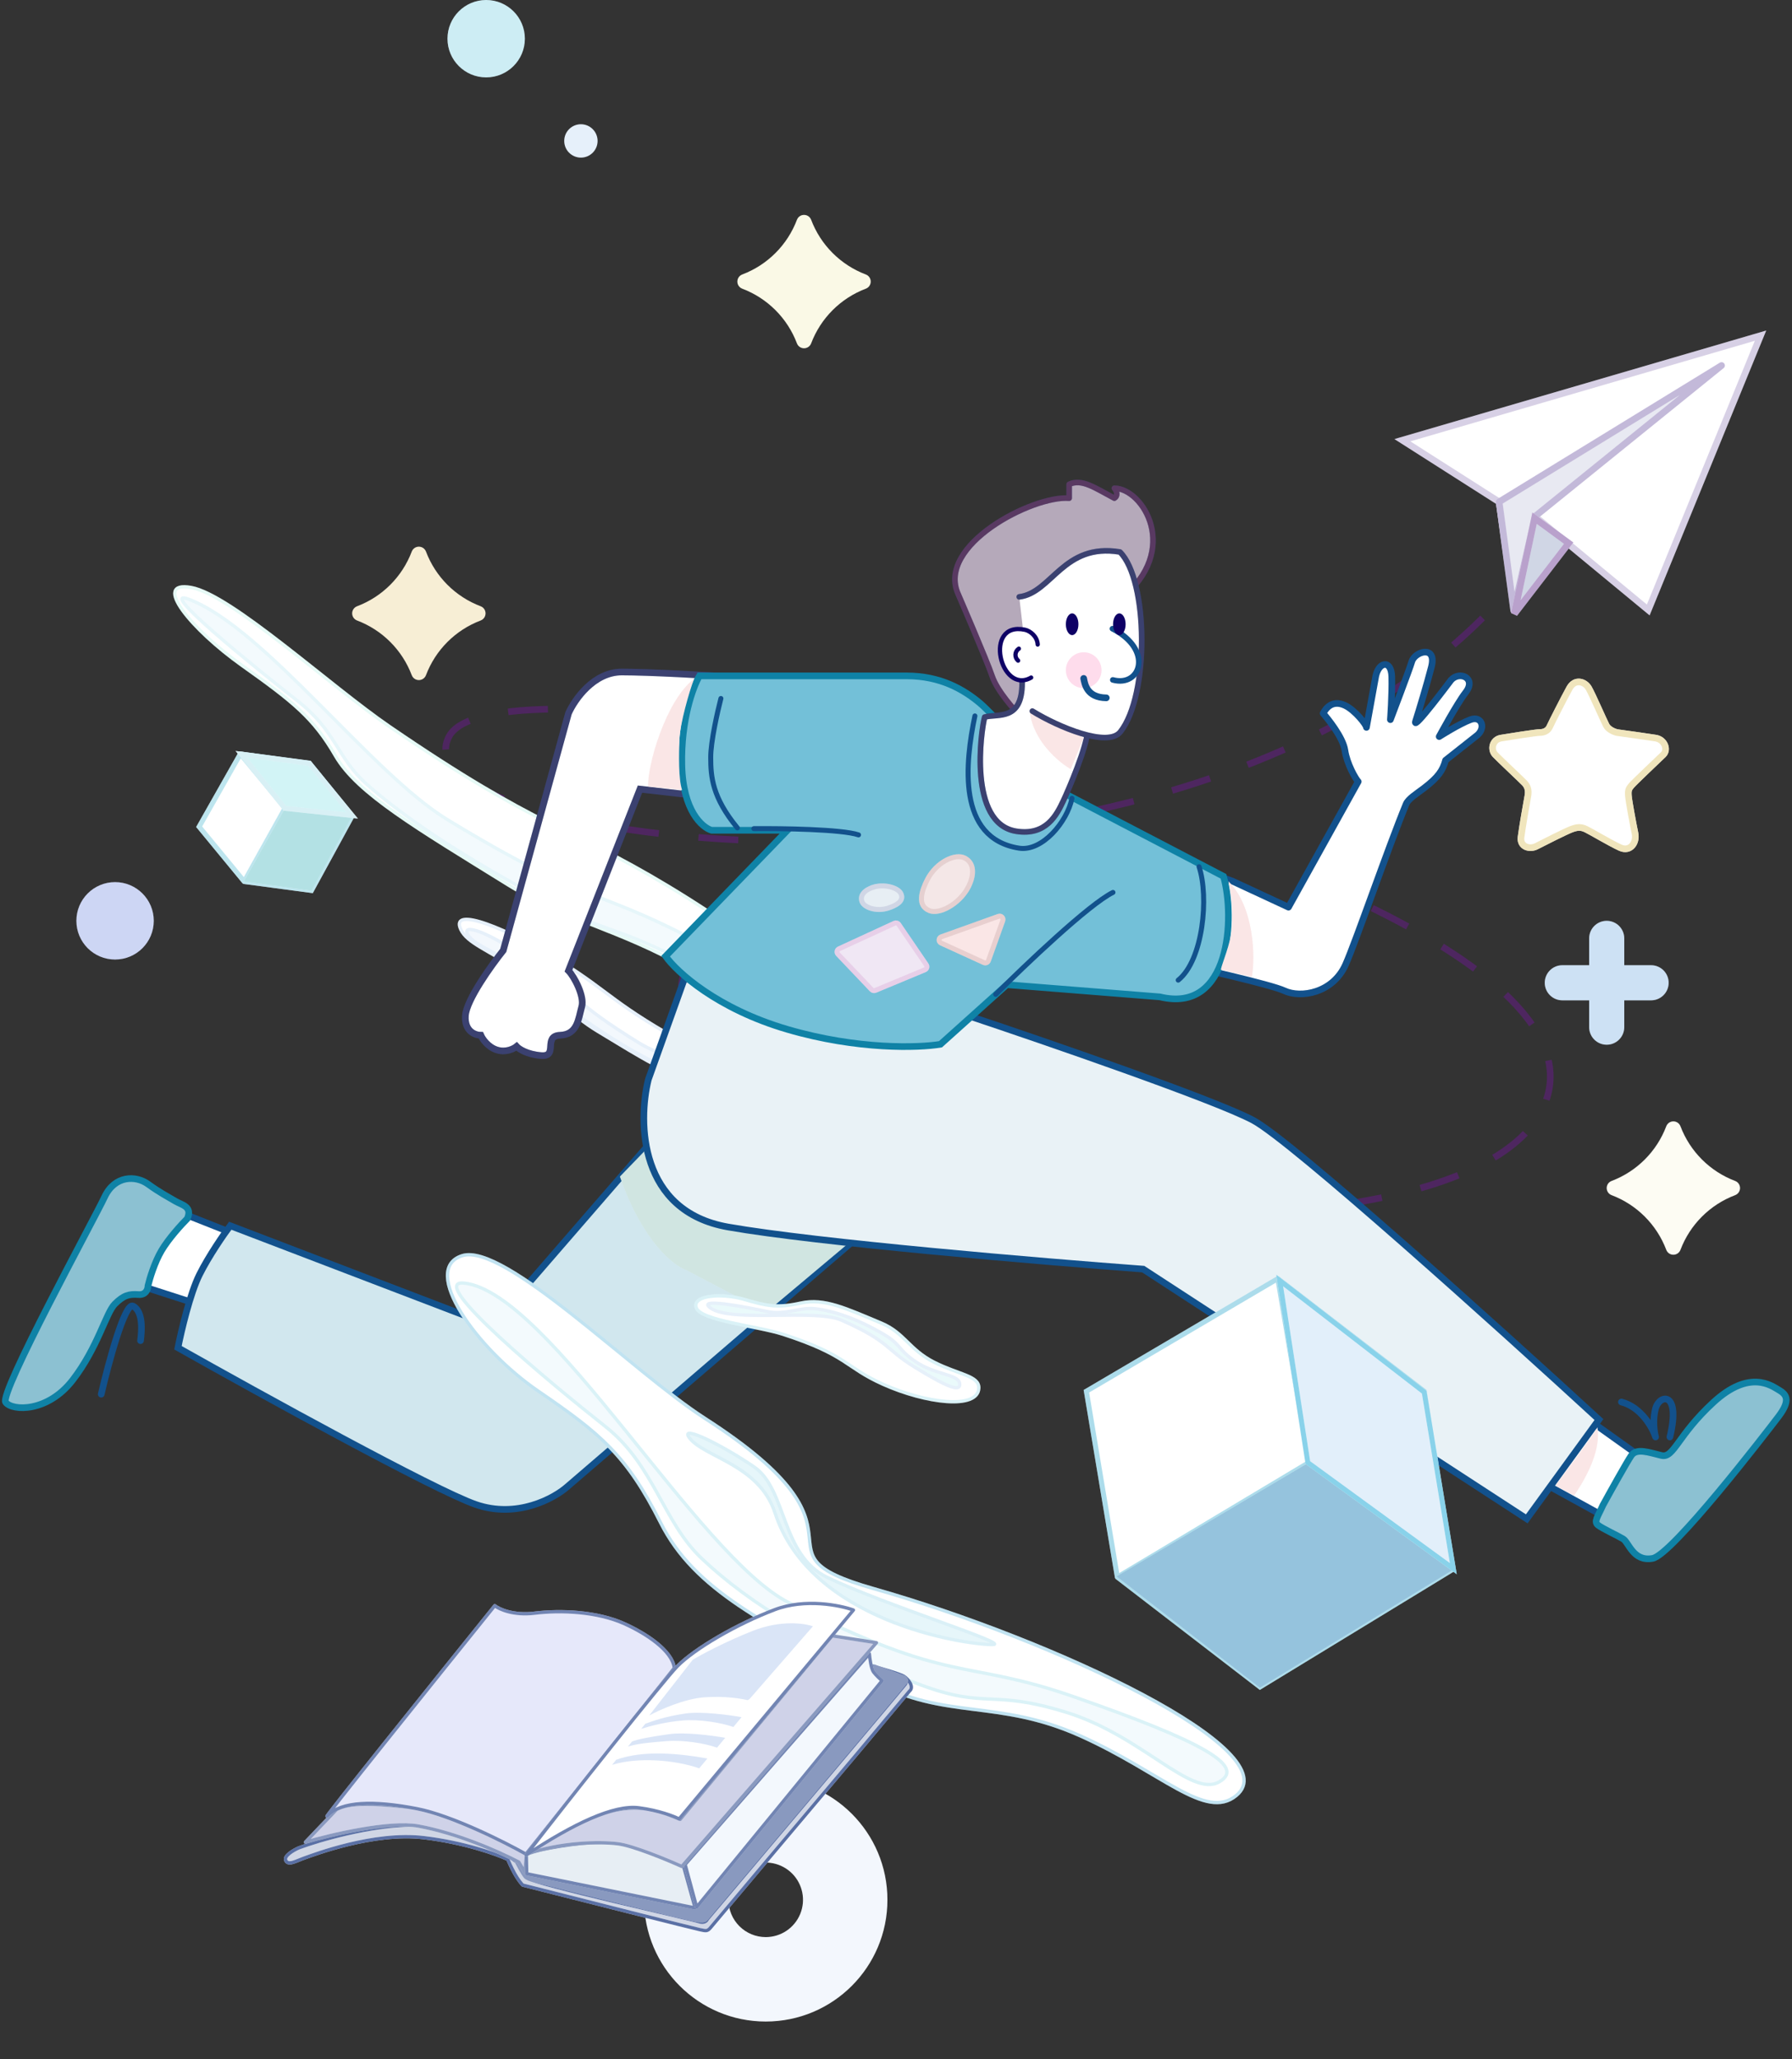 <svg width="658" height="756" viewBox="0 0 658 756" fill="none" xmlns="http://www.w3.org/2000/svg">
<rect x="0" y="0" width="658" height="756" fill="#333333" stroke="none"/>
<circle cx="14.207" cy="14.207" r="14.207" transform="matrix(-1 0 0 1 56.461 323.85)" fill="white"/>
<circle cx="14.207" cy="14.207" r="14.207" transform="matrix(-1 0 0 1 56.461 323.85)" fill="#0934CA" fill-opacity="0.2"/>
<path d="M573.661 354.357H583.517V344.501C583.517 340.942 586.403 338.057 589.962 338.057C593.521 338.057 596.406 340.942 596.406 344.501V354.357H606.263C609.822 354.357 612.707 357.243 612.707 360.802C612.707 364.361 609.822 367.246 606.263 367.246H596.406V377.103C596.406 380.662 593.521 383.547 589.962 383.547C586.403 383.547 583.517 380.662 583.517 377.103V367.246H573.661C570.102 367.246 567.216 364.361 567.216 360.802C567.216 357.243 570.102 354.357 573.661 354.357Z" fill="white"/>
<path d="M573.661 354.357H583.517V344.501C583.517 340.942 586.403 338.057 589.962 338.057C593.521 338.057 596.406 340.942 596.406 344.501V354.357H606.263C609.822 354.357 612.707 357.243 612.707 360.802C612.707 364.361 609.822 367.246 606.263 367.246H596.406V377.103C596.406 380.662 593.521 383.547 589.962 383.547C586.403 383.547 583.517 380.662 583.517 377.103V367.246H573.661C570.102 367.246 567.216 364.361 567.216 360.802C567.216 357.243 570.102 354.357 573.661 354.357Z" fill="#096DCA" fill-opacity="0.2"/>
<path d="M129.321 225.187C129.318 224.038 130.023 223.006 131.094 222.59C140.372 219.083 147.696 211.759 151.203 202.481C151.619 201.41 152.651 200.705 153.8 200.707C154.949 200.705 155.981 201.41 156.397 202.481C159.904 211.759 167.228 219.083 176.506 222.59C177.577 223.006 178.282 224.038 178.279 225.187C178.282 226.336 177.577 227.368 176.506 227.784C167.228 231.291 159.904 238.615 156.397 247.893C155.981 248.964 154.949 249.669 153.8 249.666C152.651 249.669 151.619 248.964 151.203 247.893C147.696 238.615 140.372 231.291 131.094 227.784C130.023 227.368 129.318 226.336 129.321 225.187Z" fill="white"/>
<path d="M129.321 225.187C129.318 224.038 130.023 223.006 131.094 222.59C140.372 219.083 147.696 211.759 151.203 202.481C151.619 201.41 152.651 200.705 153.8 200.707C154.949 200.705 155.981 201.41 156.397 202.481C159.904 211.759 167.228 219.083 176.506 222.59C177.577 223.006 178.282 224.038 178.279 225.187C178.282 226.336 177.577 227.368 176.506 227.784C167.228 231.291 159.904 238.615 156.397 247.893C155.981 248.964 154.949 249.669 153.8 249.666C152.651 249.669 151.619 248.964 151.203 247.893C147.696 238.615 140.372 231.291 131.094 227.784C130.023 227.368 129.318 226.336 129.321 225.187Z" fill="#DBAB30" fill-opacity="0.2"/>
<path d="M589.959 436.164C589.957 435.015 590.661 433.983 591.733 433.567C601.011 430.06 608.335 422.736 611.842 413.458C612.257 412.387 613.29 411.682 614.439 411.684C615.588 411.682 616.62 412.387 617.035 413.458C620.543 422.736 627.867 430.06 637.145 433.567C638.216 433.983 638.921 435.015 638.918 436.164C638.921 437.313 638.216 438.345 637.144 438.761C627.867 442.268 620.543 449.592 617.035 458.87C616.62 459.941 615.588 460.646 614.439 460.643C613.29 460.646 612.257 459.941 611.842 458.87C608.335 449.592 601.011 442.268 591.733 438.761C590.661 438.345 589.957 437.313 589.959 436.164Z" fill="white"/>
<path d="M589.959 436.164C589.957 435.015 590.661 433.983 591.733 433.567C601.011 430.06 608.335 422.736 611.842 413.458C612.257 412.387 613.29 411.682 614.439 411.684C615.588 411.682 616.62 412.387 617.035 413.458C620.543 422.736 627.867 430.06 637.145 433.567C638.216 433.983 638.921 435.015 638.918 436.164C638.921 437.313 638.216 438.345 637.144 438.761C627.867 442.268 620.543 449.592 617.035 458.87C616.62 459.941 615.588 460.646 614.439 460.643C613.29 460.646 612.257 459.941 611.842 458.87C608.335 449.592 601.011 442.268 591.733 438.761C590.661 438.345 589.957 437.313 589.959 436.164Z" fill="#CAC209" fill-opacity="0.05"/>
<path d="M544.387 226.869C424.196 346.674 142.176 311.334 164.959 270.24C169.191 262.606 187.306 259.653 213.696 260.45M358.208 389.859C373.92 339.708 270.183 308.322 253.728 348.763C212.093 447.671 527.891 476.647 565.598 408.665C580.077 382.561 550.004 355.554 500.724 331.854" stroke="#8C09CA" stroke-opacity="0.3" stroke-width="2.439" stroke-dasharray="14.64 14.64"/>
<path d="M607.949 270.981C605.302 270.552 597.309 269.431 593.643 268.925C592.69 268.686 590.585 267.834 589.799 266.332C588.815 264.454 584.792 255.155 583.361 252.652C581.93 250.148 578.265 249.076 576.298 252.652C574.331 256.228 569.771 265.17 569.055 266.779C568.34 268.388 566.82 268.925 565.39 268.925C563.959 268.925 554.392 270.445 551.173 270.981C547.955 271.518 547.239 275.184 549.027 277.061C550.816 278.939 558.952 286.539 559.846 287.522C560.74 288.506 561.455 289.847 561.008 292.261C560.561 294.675 558.952 303.795 558.505 307.371C558.058 310.948 561.724 311.931 564.138 310.679C566.552 309.428 574.867 305.225 577.013 304.421C579.159 303.616 580.5 303.527 582.378 304.421C584.255 305.315 591.408 309.607 594.984 311.216C598.561 312.825 601.064 309.428 600.349 305.941C599.634 302.454 598.114 294.317 597.935 292.261C597.756 290.204 598.024 289.579 599.008 288.416C599.991 287.254 608.843 278.849 610.721 277.061C612.598 275.273 611.257 271.518 607.949 270.981Z" fill="white"/>
<path d="M607.949 270.981C605.302 270.552 597.309 269.431 593.643 268.925C592.69 268.686 590.585 267.834 589.799 266.332C588.815 264.454 584.792 255.155 583.361 252.652C581.93 250.148 578.265 249.076 576.298 252.652C574.331 256.228 569.771 265.17 569.055 266.779C568.34 268.388 566.82 268.925 565.39 268.925C563.959 268.925 554.392 270.445 551.173 270.981C547.955 271.518 547.239 275.184 549.027 277.061C550.816 278.939 558.952 286.539 559.846 287.522C560.74 288.506 561.455 289.847 561.008 292.261C560.561 294.675 558.952 303.795 558.505 307.371C558.058 310.948 561.724 311.931 564.138 310.679C566.552 309.428 574.867 305.225 577.013 304.421C579.159 303.616 580.5 303.527 582.378 304.421C584.255 305.315 591.408 309.607 594.984 311.216C598.561 312.825 601.064 309.428 600.349 305.941C599.634 302.454 598.114 294.317 597.935 292.261C597.756 290.204 598.024 289.579 599.008 288.416C599.991 287.254 608.843 278.849 610.721 277.061C612.598 275.273 611.257 271.518 607.949 270.981Z" stroke="white" stroke-width="2.439"/>
<path d="M607.949 270.981C605.302 270.552 597.309 269.431 593.643 268.925C592.69 268.686 590.585 267.834 589.799 266.332C588.815 264.454 584.792 255.155 583.361 252.652C581.93 250.148 578.265 249.076 576.298 252.652C574.331 256.228 569.771 265.17 569.055 266.779C568.34 268.388 566.82 268.925 565.39 268.925C563.959 268.925 554.392 270.445 551.173 270.981C547.955 271.518 547.239 275.184 549.027 277.061C550.816 278.939 558.952 286.539 559.846 287.522C560.74 288.506 561.455 289.847 561.008 292.261C560.561 294.675 558.952 303.795 558.505 307.371C558.058 310.948 561.724 311.931 564.138 310.679C566.552 309.428 574.867 305.225 577.013 304.421C579.159 303.616 580.5 303.527 582.378 304.421C584.255 305.315 591.408 309.607 594.984 311.216C598.561 312.825 601.064 309.428 600.349 305.941C599.634 302.454 598.114 294.317 597.935 292.261C597.756 290.204 598.024 289.579 599.008 288.416C599.991 287.254 608.843 278.849 610.721 277.061C612.598 275.273 611.257 271.518 607.949 270.981Z" stroke="#ECDEAB" stroke-opacity="0.8" stroke-width="2.439"/>
<path d="M100.871 458.843L67.527 445.655C65.37 447.645 60.36 452.722 57.573 457.101C54.786 461.481 52.43 468.88 51.6 472.032L89.424 484.225L100.871 458.843Z" fill="white" stroke="#12518C" stroke-width="2.439" stroke-linecap="round"/>
<path d="M245.301 325.29C207.766 302.697 198.571 304.758 143.025 266.733C121.253 251.829 84.876 218.306 70.166 215.677C55.457 213.049 70.254 231.092 88.875 244.31C107.495 257.529 115.134 263.585 123.151 277.459C131.168 291.333 152.989 304.023 186.172 324.616C208.327 338.365 226.762 340.945 252.354 355.512C277.947 370.078 290.074 382.113 301.536 381.737C321.787 381.073 286.745 350.235 245.301 325.29Z" fill="white"/>
<path d="M245.301 325.29C207.766 302.697 198.571 304.758 143.025 266.733C121.253 251.829 84.876 218.306 70.166 215.677C55.457 213.049 70.254 231.092 88.875 244.31C107.495 257.529 115.134 263.585 123.151 277.459C131.168 291.333 152.989 304.023 186.172 324.616C208.327 338.365 226.762 340.945 252.354 355.512C277.947 370.078 290.074 382.113 301.536 381.737C321.787 381.073 286.745 350.235 245.301 325.29Z" stroke="white" stroke-width="1.22"/>
<path d="M245.301 325.29C207.766 302.697 198.571 304.758 143.025 266.733C121.253 251.829 84.876 218.306 70.166 215.677C55.457 213.049 70.254 231.092 88.875 244.31C107.495 257.529 115.134 263.585 123.151 277.459C131.168 291.333 152.989 304.023 186.172 324.616C208.327 338.365 226.762 340.945 252.354 355.512C277.947 370.078 290.074 382.113 301.536 381.737C321.787 381.073 286.745 350.235 245.301 325.29Z" stroke="#09CAA7" stroke-opacity="0.1" stroke-width="1.22"/>
<path d="M253.327 344.231C218.031 325.973 215.029 331.782 164.283 300.905C136.365 283.918 97.229 230.734 69.504 220.069C56.547 215.084 93.65 245.07 109.232 257.299C123.628 268.596 123.563 278.021 134.697 287.938C148.237 299.998 169.924 314.644 201.179 331.202C222.045 342.257 224.238 339.515 248.236 351.4C272.235 363.285 285.397 378.098 295.584 378.775C305.772 379.453 292.3 364.39 253.327 344.231Z" fill="white"/>
<path d="M253.327 344.231C218.031 325.973 215.029 331.782 164.283 300.905C136.365 283.918 97.229 230.734 69.504 220.069C56.547 215.084 93.65 245.07 109.232 257.299C123.628 268.596 123.563 278.021 134.697 287.938C148.237 299.998 169.924 314.644 201.179 331.202C222.045 342.257 224.238 339.515 248.236 351.4C272.235 363.285 285.397 378.098 295.584 378.775C305.772 379.453 292.3 364.39 253.327 344.231Z" fill="#099CCA" fill-opacity="0.05"/>
<path d="M253.327 344.231C218.031 325.973 215.029 331.782 164.283 300.905C136.365 283.918 97.229 230.734 69.504 220.069C56.547 215.084 93.65 245.07 109.232 257.299C123.628 268.596 123.563 278.021 134.697 287.938C148.237 299.998 169.924 314.644 201.179 331.202C222.045 342.257 224.238 339.515 248.236 351.4C272.235 363.285 285.397 378.098 295.584 378.775C305.772 379.453 292.3 364.39 253.327 344.231Z" stroke="white" stroke-width="1.22"/>
<path d="M253.327 344.231C218.031 325.973 215.029 331.782 164.283 300.905C136.365 283.918 97.229 230.734 69.504 220.069C56.547 215.084 93.65 245.07 109.232 257.299C123.628 268.596 123.563 278.021 134.697 287.938C148.237 299.998 169.924 314.644 201.179 331.202C222.045 342.257 224.238 339.515 248.236 351.4C272.235 363.285 285.397 378.098 295.584 378.775C305.772 379.453 292.3 364.39 253.327 344.231Z" stroke="#09A7CA" stroke-opacity="0.1" stroke-width="1.22"/>
<path d="M206.155 353.151C224.273 364.436 225.415 368.883 254.218 384.566C265.508 390.713 288.113 399.075 292.511 404.877C296.91 410.678 285.803 408.252 275.942 403.099C266.082 397.946 261.762 395.973 253.965 395.566C246.169 395.16 235.829 388.501 219.543 378.661C208.67 372.092 203.468 364.663 191.478 356.783C179.488 348.903 171.58 346.306 169.204 341.248C165.008 332.313 186.151 340.69 206.155 353.151Z" fill="white"/>
<path d="M206.155 353.151C224.273 364.436 225.415 368.883 254.218 384.566C265.508 390.713 288.113 399.075 292.511 404.877C296.91 410.678 285.803 408.252 275.942 403.099C266.082 397.946 261.762 395.973 253.965 395.566C246.169 395.16 235.829 388.501 219.543 378.661C208.67 372.092 203.468 364.663 191.478 356.783C179.488 348.903 171.58 346.306 169.204 341.248C165.008 332.313 186.151 340.69 206.155 353.151Z" stroke="white" stroke-width="1.22"/>
<path d="M206.155 353.151C224.273 364.436 225.415 368.883 254.218 384.566C265.508 390.713 288.113 399.075 292.511 404.877C296.91 410.678 285.803 408.252 275.942 403.099C266.082 397.946 261.762 395.973 253.965 395.566C246.169 395.16 235.829 388.501 219.543 378.661C208.67 372.092 203.468 364.663 191.478 356.783C179.488 348.903 171.58 346.306 169.204 341.248C165.008 332.313 186.151 340.69 206.155 353.151Z" stroke="#096DCA" stroke-opacity="0.1" stroke-width="1.22"/>
<path d="M196.161 353.863C211.901 365.137 210.045 367.726 234.684 382.91C248.239 391.263 279.987 396.468 290.756 406.137C295.789 410.656 274.558 401.196 265.8 397.142C257.709 393.397 253.634 395.513 246.864 392.877C238.631 389.672 227.473 383.505 213.365 373.608C203.946 367.001 204.65 365.443 194.178 357.66C183.705 349.878 174.361 347.447 171.811 343.176C169.261 338.905 178.781 341.415 196.161 353.863Z" fill="white"/>
<path d="M196.161 353.863C211.901 365.137 210.045 367.726 234.684 382.91C248.239 391.263 279.987 396.468 290.756 406.137C295.789 410.656 274.558 401.196 265.8 397.142C257.709 393.397 253.634 395.513 246.864 392.877C238.631 389.672 227.473 383.505 213.365 373.608C203.946 367.001 204.65 365.443 194.178 357.66C183.705 349.878 174.361 347.447 171.811 343.176C169.261 338.905 178.781 341.415 196.161 353.863Z" fill="#096DCA" fill-opacity="0.05"/>
<path d="M196.161 353.863C211.901 365.137 210.045 367.726 234.684 382.91C248.239 391.263 279.987 396.468 290.756 406.137C295.789 410.656 274.558 401.196 265.8 397.142C257.709 393.397 253.634 395.513 246.864 392.877C238.631 389.672 227.473 383.505 213.365 373.608C203.946 367.001 204.65 365.443 194.178 357.66C183.705 349.878 174.361 347.447 171.811 343.176C169.261 338.905 178.781 341.415 196.161 353.863Z" stroke="white" stroke-width="1.22"/>
<path d="M196.161 353.863C211.901 365.137 210.045 367.726 234.684 382.91C248.239 391.263 279.987 396.468 290.756 406.137C295.789 410.656 274.558 401.196 265.8 397.142C257.709 393.397 253.634 395.513 246.864 392.877C238.631 389.672 227.473 383.505 213.365 373.608C203.946 367.001 204.65 365.443 194.178 357.66C183.705 349.878 174.361 347.447 171.811 343.176C169.261 338.905 178.781 341.415 196.161 353.863Z" stroke="#096DCA" stroke-opacity="0.1" stroke-width="1.22"/>
<path d="M603.562 535.645L581.632 520.011L560.57 541.073L590.969 557.793L603.562 535.645Z" fill="white" stroke="#12518C" stroke-width="2.439" stroke-linecap="round"/>
<path d="M208.364 545.753L325.086 445.472L242.473 415.282L180.571 486.729L84.537 449.993C82.223 453.079 76.727 460.985 73.256 467.927C69.784 474.87 66.532 488.729 65.34 494.79C95.479 511.778 159.539 547.068 174.663 552.329C189.788 557.59 203.432 550.137 208.364 545.753Z" fill="white"/>
<path d="M208.364 545.753L325.086 445.472L242.473 415.282L180.571 486.729L84.537 449.993C82.223 453.079 76.727 460.985 73.256 467.927C69.784 474.87 66.532 488.729 65.34 494.79C95.479 511.778 159.539 547.068 174.663 552.329C189.788 557.59 203.432 550.137 208.364 545.753Z" fill="#1B8AAD" fill-opacity="0.2"/>
<path d="M208.364 545.753L325.086 445.472L242.473 415.282L180.571 486.729L84.537 449.993C82.223 453.079 76.727 460.985 73.256 467.927C69.784 474.87 66.532 488.729 65.34 494.79C95.479 511.778 159.539 547.068 174.663 552.329C189.788 557.59 203.432 550.137 208.364 545.753Z" stroke="#12518C" stroke-width="2.439" stroke-linecap="round"/>
<g style="mix-blend-mode:multiply">
<path d="M252.15 466.355C247.393 464.77 235.83 455.67 227.633 431.957L238.244 420.98C240.44 424.639 247.466 433.86 258.005 441.472C268.543 449.083 297.769 454.889 311.064 456.841L281.424 481.724L252.15 466.355Z" fill="white"/>
<path d="M252.15 466.355C247.393 464.77 235.83 455.67 227.633 431.957L238.244 420.98C240.44 424.639 247.466 433.86 258.005 441.472C268.543 449.083 297.769 454.889 311.064 456.841L281.424 481.724L252.15 466.355Z" fill="#15806D" fill-opacity="0.2"/>
</g>
<path d="M238.058 396.335L251.313 359.331L354.595 372.586C383.867 382.343 445.946 403.736 460.085 411.247C474.224 418.759 550.663 487.65 587.115 521.156L560.605 557.608L419.766 465.926C382.578 463.164 300.026 456.205 267.33 450.461C234.633 444.717 234.192 411.984 238.058 396.335Z" fill="white"/>
<path d="M238.058 396.335L251.313 359.331L354.595 372.586C383.867 382.343 445.946 403.736 460.085 411.247C474.224 418.759 550.663 487.65 587.115 521.156L560.605 557.608L419.766 465.926C382.578 463.164 300.026 456.205 267.33 450.461C234.633 444.717 234.192 411.984 238.058 396.335Z" fill="#6EA8C1" fill-opacity="0.15"/>
<path d="M238.058 396.335L251.313 359.331L354.595 372.586C383.867 382.343 445.946 403.736 460.085 411.247C474.224 418.759 550.663 487.65 587.115 521.156L560.605 557.608L419.766 465.926C382.578 463.164 300.026 456.205 267.33 450.461C234.633 444.717 234.192 411.984 238.058 396.335Z" stroke="#12518C" stroke-width="2.439" stroke-linecap="round"/>
<path d="M234.993 289.703L259.707 292.535L268.975 248.514C259.707 247.914 238.597 246.712 228.3 246.712C218.003 246.712 210.966 256.838 208.735 261.9L184.794 348.913C180.332 354.491 171.304 367.088 170.893 372.854C170.481 378.621 174.497 380.062 176.556 380.062C177.157 381.435 179.182 384.439 182.477 385.468C185.772 386.498 188.655 385.039 189.685 384.181C190.543 385.125 193.547 387.116 198.695 387.528C205.131 388.043 199.21 380.32 205.646 380.062C212.082 379.805 212.339 374.142 213.626 369.508C214.656 365.801 210.88 358.524 208.735 356.378L234.993 289.703Z" fill="white"/>
<path d="M234.993 289.703L259.707 292.535L268.975 248.514C259.707 247.914 238.597 246.712 228.3 246.712C218.003 246.712 210.966 256.838 208.735 261.9L184.794 348.913C180.332 354.491 171.304 367.088 170.893 372.854C170.481 378.621 174.497 380.062 176.556 380.062C177.157 381.435 179.182 384.439 182.477 385.468C185.772 386.498 188.655 385.039 189.685 384.181C190.543 385.125 193.547 387.116 198.695 387.528C205.131 388.043 199.21 380.32 205.646 380.062C212.082 379.805 212.339 374.142 213.626 369.508C214.656 365.801 210.88 358.524 208.735 356.378L234.993 289.703Z" stroke="#12518C" stroke-width="2.439" stroke-linecap="round"/>
<path d="M234.993 289.703L259.707 292.535L268.975 248.514C259.707 247.914 238.597 246.712 228.3 246.712C218.003 246.712 210.966 256.838 208.735 261.9L184.794 348.913C180.332 354.491 171.304 367.088 170.893 372.854C170.481 378.621 174.497 380.062 176.556 380.062C177.157 381.435 179.182 384.439 182.477 385.468C185.772 386.498 188.655 385.039 189.685 384.181C190.543 385.125 193.547 387.116 198.695 387.528C205.131 388.043 199.21 380.32 205.646 380.062C212.082 379.805 212.339 374.142 213.626 369.508C214.656 365.801 210.88 358.524 208.735 356.378L234.993 289.703Z" stroke="#E30000" stroke-opacity="0.2" stroke-width="2.439" stroke-linecap="round"/>
<path d="M473.116 333.044L452.722 323.575L439.204 318.553L426.299 352.435C439.382 355.258 466.756 361.469 471.587 363.732C477.624 366.56 489.414 364.599 494.083 354.12C497.819 345.738 509.659 311.324 516.306 295.201C517.106 293.261 520.144 291.425 522.879 289.339C528.12 285.342 529.805 282.787 530.784 279.124L541.798 270.419C545.884 267.666 544.224 262.587 539.933 264.202C535.673 265.805 528.455 270.419 528.455 270.419C528.455 270.419 534.867 258.477 538.166 254.222C542.291 248.904 535.859 246.157 532.768 249.704C532.768 249.704 518.546 268.732 519.775 264.841C521.004 260.95 523.886 251.513 525.585 244.894C527.71 236.62 519.487 239.163 518.4 242.875C517.53 245.844 510.533 264.202 510.533 264.202C510.533 264.202 511.213 255.034 511.045 248.435C510.877 241.837 505.84 242.875 504.989 249.15L501.739 267.044C501.798 266.129 497.513 260.664 493.834 258.961C489.038 256.741 486.711 260.264 485.84 261.892C487.309 263.589 493.131 270.602 493.834 275.482C494.537 280.362 497.792 286.049 498.719 286.94L473.116 333.044Z" fill="white" stroke="#12518C" stroke-width="2.439" stroke-linejoin="round"/>
<path d="M449.253 321.723L391.078 291.393C382.625 281.946 364.526 262.057 359.753 258.079C353.787 253.107 345.334 248.135 332.903 248.135H256.829C254.509 252.112 249.967 264.244 250.365 280.951C250.763 297.657 257.823 303.823 261.304 304.817H289.148L244.399 351.059C248.542 356.86 263.293 370.351 289.148 377.909C315.004 385.466 337.378 384.704 345.334 383.378L369.698 361.5L425.883 365.976C451.889 372.301 453.525 336.676 449.253 321.723Z" fill="white"/>
<path d="M449.253 321.723L391.078 291.393C382.625 281.946 364.526 262.057 359.753 258.079C353.787 253.107 345.334 248.135 332.903 248.135H256.829C254.509 252.112 249.967 264.244 250.365 280.951C250.763 297.657 257.823 303.823 261.304 304.817H289.148L244.399 351.059C248.542 356.86 263.293 370.351 289.148 377.909C315.004 385.466 337.378 384.704 345.334 383.378L369.698 361.5L425.883 365.976C451.889 372.301 453.525 336.676 449.253 321.723Z" fill="#1796BE" fill-opacity="0.6"/>
<path d="M449.253 321.723L391.078 291.393C382.625 281.946 364.526 262.057 359.753 258.079C353.787 253.107 345.334 248.135 332.903 248.135H256.829C254.509 252.112 249.967 264.244 250.365 280.951C250.763 297.657 257.823 303.823 261.304 304.817H289.148L244.399 351.059C248.542 356.86 263.293 370.351 289.148 377.909C315.004 385.466 337.378 384.704 345.334 383.378L369.698 361.5L425.883 365.976C451.889 372.301 453.525 336.676 449.253 321.723Z" stroke="#0F82A6" stroke-width="2.439" stroke-linecap="round"/>
<path d="M392.585 182.893V177.804C397.258 175.62 402.08 179.144 409.184 182.893C410.416 182.195 410.288 180.5 409.184 179.245C419.631 179.245 433.822 201.905 411.594 219.847C385.687 250.767 373.261 261.407 373.261 261.407C373.261 261.407 366.237 253.987 364.307 248.234C362.377 242.482 351.875 218.211 351.875 218.211C343.576 200.222 379.176 181.848 392.585 182.893Z" fill="white"/>
<path d="M392.585 182.893V177.804C397.258 175.62 402.08 179.144 409.184 182.893C410.416 182.195 410.288 180.5 409.184 179.245C419.631 179.245 433.822 201.905 411.594 219.847C385.687 250.767 373.261 261.407 373.261 261.407C373.261 261.407 366.237 253.987 364.307 248.234C362.377 242.482 351.875 218.211 351.875 218.211C343.576 200.222 379.176 181.848 392.585 182.893Z" fill="#12518C" fill-opacity="0.4"/>
<path d="M392.585 182.893V177.804C397.258 175.62 402.08 179.144 409.184 182.893C410.416 182.195 410.288 180.5 409.184 179.245C419.631 179.245 433.822 201.905 411.594 219.847C385.687 250.767 373.261 261.407 373.261 261.407C373.261 261.407 366.237 253.987 364.307 248.234C362.377 242.482 351.875 218.211 351.875 218.211C343.576 200.222 379.176 181.848 392.585 182.893Z" fill="#E78484" fill-opacity="0.3"/>
<path d="M392.585 182.893V177.804C397.258 175.62 402.08 179.144 409.184 182.893C410.416 182.195 410.288 180.5 409.184 179.245C419.631 179.245 433.822 201.905 411.594 219.847C385.687 250.767 373.261 261.407 373.261 261.407C373.261 261.407 366.237 253.987 364.307 248.234C362.377 242.482 351.875 218.211 351.875 218.211C343.576 200.222 379.176 181.848 392.585 182.893Z" stroke="#12518C" stroke-width="2.049" stroke-linecap="round" stroke-linejoin="round"/>
<path d="M392.585 182.893V177.804C397.258 175.62 402.08 179.144 409.184 182.893C410.416 182.195 410.288 180.5 409.184 179.245C419.631 179.245 433.822 201.905 411.594 219.847C385.687 250.767 373.261 261.407 373.261 261.407C373.261 261.407 366.237 253.987 364.307 248.234C362.377 242.482 351.875 218.211 351.875 218.211C343.576 200.222 379.176 181.848 392.585 182.893Z" stroke="#FF0000" stroke-opacity="0.3" stroke-width="2.049" stroke-linecap="round" stroke-linejoin="round"/>
<path d="M390.401 294.075C392.292 290.083 399.197 274.084 399.353 268.009C402.469 261.389 370.646 235.29 375.319 250.672C375.319 264.886 366.425 261.891 361.557 263.255C360.249 268.009 355.336 302.354 373.179 305.181C384.201 306.927 388.049 299.039 390.401 294.075Z" fill="white"/>
<path d="M390.401 294.075C392.292 290.083 399.197 274.084 399.353 268.009C402.469 261.389 370.646 235.29 375.319 250.672C375.319 264.886 366.425 261.891 361.557 263.255C360.249 268.009 355.336 302.354 373.179 305.181C384.201 306.927 388.049 299.039 390.401 294.075Z" stroke="#12518C" stroke-width="2.049" stroke-linecap="round" stroke-linejoin="round"/>
<path d="M390.401 294.075C392.292 290.083 399.197 274.084 399.353 268.009C402.469 261.389 370.646 235.29 375.319 250.672C375.319 264.886 366.425 261.891 361.557 263.255C360.249 268.009 355.336 302.354 373.179 305.181C384.201 306.927 388.049 299.039 390.401 294.075Z" stroke="#E30000" stroke-opacity="0.2" stroke-width="2.049" stroke-linecap="round" stroke-linejoin="round"/>
<g style="mix-blend-mode:multiply">
<path d="M393.169 282.382C388.684 279.81 379.398 272.014 378.131 261.408C379.648 262.331 383.671 264.574 387.629 266.157C391.586 267.74 396.137 269.982 397.918 270.906L393.169 282.382Z" fill="white"/>
<path d="M393.169 282.382C388.684 279.81 379.398 272.014 378.131 261.408C379.648 262.331 383.671 264.574 387.629 266.157C391.586 267.74 396.137 269.982 397.918 270.906L393.169 282.382Z" fill="#CA0909" fill-opacity="0.1"/>
</g>
<g style="mix-blend-mode:multiply">
<path d="M459.684 358.638C460.974 351.549 460.61 332.997 451.061 323.537C452.234 328.341 452.702 335.453 452.234 341.255C451.801 346.619 448.872 353.248 448.261 355.989L459.684 358.638Z" fill="white"/>
<path d="M459.684 358.638C460.974 351.549 460.61 332.997 451.061 323.537C452.234 328.341 452.702 335.453 452.234 341.255C451.801 346.619 448.872 353.248 448.261 355.989L459.684 358.638Z" fill="#CA0909" fill-opacity="0.1"/>
</g>
<g style="mix-blend-mode:multiply">
<path d="M238.002 288.743C237.58 281.55 244.228 257.424 254.852 249.19C253.106 253.817 249.723 265.533 249.486 271.349C249.266 276.726 249.087 286.106 250.453 290.028L238.002 288.743Z" fill="white"/>
<path d="M238.002 288.743C237.58 281.55 244.228 257.424 254.852 249.19C253.106 253.817 249.723 265.533 249.486 271.349C249.266 276.726 249.087 286.106 250.453 290.028L238.002 288.743Z" fill="#CA0909" fill-opacity="0.1"/>
</g>
<g style="mix-blend-mode:multiply">
<path d="M578.009 549.078C581.413 544.044 588.068 533.173 586.556 524.019C582.727 530.052 575.545 539.416 571.088 545.417L578.009 549.078Z" fill="white"/>
<path d="M578.009 549.078C581.413 544.044 588.068 533.173 586.556 524.019C582.727 530.052 575.545 539.416 571.088 545.417L578.009 549.078Z" fill="#CA0909" fill-opacity="0.1"/>
</g>
<path d="M374.259 219.122C386.249 217.649 390.438 199.202 411.23 202.649C421.653 212.986 422.058 255.31 411.367 268.718C406.759 274.497 388.656 266.979 379.071 261.065" fill="white"/>
<path d="M374.259 219.122C386.249 217.649 390.438 199.202 411.23 202.649C421.653 212.986 422.058 255.31 411.367 268.718C406.759 274.497 388.656 266.979 379.071 261.065" stroke="#12518C" stroke-width="2.049" stroke-linecap="round" stroke-linejoin="round"/>
<path d="M374.259 219.122C386.249 217.649 390.438 199.202 411.23 202.649C421.653 212.986 422.058 255.31 411.367 268.718C406.759 274.497 388.656 266.979 379.071 261.065" stroke="#E30000" stroke-opacity="0.2" stroke-width="2.049" stroke-linecap="round" stroke-linejoin="round"/>
<path d="M408.474 230.811C423.573 238.488 418.938 252.417 408.607 249.618L408.474 230.811Z" fill="white"/>
<path d="M408.474 230.811C423.573 238.488 418.938 252.417 408.607 249.618" stroke="#12518C" stroke-width="2.049" stroke-linecap="round" stroke-linejoin="round"/>
<ellipse cx="2.308" cy="3.987" rx="2.308" ry="3.987" transform="matrix(-1 0 0 1 395.984 225.188)" fill="#0E0065"/>
<ellipse cx="2.308" cy="3.987" rx="2.308" ry="3.987" transform="matrix(-1 0 0 1 413.314 225.188)" fill="#0E0065"/>
<ellipse cx="6.549" cy="6.58" rx="6.549" ry="6.58" transform="matrix(-1 0 0 1 404.465 239.468)" fill="#FEDCEC"/>
<path d="M397.918 249.058C398.304 250.988 398.979 256.102 406.217 256.198" stroke="#12518C" stroke-width="2.439" stroke-linecap="round"/>
<path d="M378.627 248.758C367.25 255.269 360.911 227.989 376.302 231.19C378.232 231.583 380.864 233.605 381.029 236.618" fill="white"/>
<path d="M378.627 248.758C367.25 255.269 360.911 227.989 376.302 231.19C378.232 231.583 380.864 233.605 381.029 236.618" stroke="#0E0065" stroke-width="1.578" stroke-linecap="round" stroke-linejoin="round"/>
<path d="M374.114 238.142C373.385 238.611 372.922 239.399 372.867 240.265C372.812 241.131 373.171 241.971 373.834 242.53" stroke="#0E0065" stroke-width="1.578" stroke-linecap="round" stroke-linejoin="round"/>
<path d="M64.292 440.928C66.781 442.421 70.762 442.919 68.772 447.398C66.698 449.472 61.903 454.714 59.316 459.093C56.727 463.473 54.919 469.545 54.339 472.033C54.339 473.194 53.642 475.467 50.855 475.268C47.371 475.019 45.38 475.517 42.145 478.752C38.91 481.987 35.924 494.678 26.717 506.622C17.51 518.567 4.57 518.069 2.082 514.834C-0.407 511.599 34.68 447.398 38.413 439.435C42.145 431.471 49.859 431.472 54.339 434.707C58.818 437.942 61.804 439.435 64.292 440.928Z" fill="white"/>
<path d="M64.292 440.928C66.781 442.421 70.762 442.919 68.772 447.398C66.698 449.472 61.903 454.714 59.316 459.093C56.727 463.473 54.919 469.545 54.339 472.033C54.339 473.194 53.642 475.467 50.855 475.268C47.371 475.019 45.38 475.517 42.145 478.752C38.91 481.987 35.924 494.678 26.717 506.622C17.51 518.567 4.57 518.069 2.082 514.834C-0.407 511.599 34.68 447.398 38.413 439.435C42.145 431.471 49.859 431.472 54.339 434.707C58.818 437.942 61.804 439.435 64.292 440.928Z" fill="#1A85A7" fill-opacity="0.5"/>
<path d="M64.292 440.928C66.781 442.421 70.762 442.919 68.772 447.398C66.698 449.472 61.903 454.714 59.316 459.093C56.727 463.473 54.919 469.545 54.339 472.033C54.339 473.194 53.642 475.467 50.855 475.268C47.371 475.019 45.38 475.517 42.145 478.752C38.91 481.987 35.924 494.678 26.717 506.622C17.51 518.567 4.57 518.069 2.082 514.834C-0.407 511.599 34.68 447.398 38.413 439.435C42.145 431.471 49.859 431.472 54.339 434.707C58.818 437.942 61.804 439.435 64.292 440.928Z" stroke="#0F82A6" stroke-width="2.439" stroke-linecap="round"/>
<path d="M51.6 492.187C52.098 488.455 52.595 481.487 48.863 479.496C45.877 477.904 39.821 500.399 37.167 511.846" stroke="#12518C" stroke-width="2.439" stroke-linecap="round"/>
<path d="M586.843 559.966C585.106 558.663 586.626 556.927 588.581 552.584C591.403 547.445 597.44 536.603 599.003 534.344C600.957 531.522 605.517 533.259 610.077 534.344C614.637 535.43 615.94 526.961 629.185 514.802C642.431 502.642 650.465 508.722 653.07 510.242C655.676 511.762 657.847 513.716 653.07 520.013C648.293 526.31 613.986 570.823 606.82 572.126C599.655 573.429 598.134 566.263 595.963 564.961C593.792 563.658 588.581 561.269 586.843 559.966Z" fill="white"/>
<path d="M586.843 559.966C585.106 558.663 586.626 556.927 588.581 552.584C591.403 547.445 597.44 536.603 599.003 534.344C600.957 531.522 605.517 533.259 610.077 534.344C614.637 535.43 615.94 526.961 629.185 514.802C642.431 502.642 650.465 508.722 653.07 510.242C655.676 511.762 657.847 513.716 653.07 520.013C648.293 526.31 613.986 570.823 606.82 572.126C599.655 573.429 598.134 566.263 595.963 564.961C593.792 563.658 588.581 561.269 586.843 559.966Z" fill="#1A85A7" fill-opacity="0.5"/>
<path d="M586.843 559.966C585.106 558.663 586.626 556.927 588.581 552.584C591.403 547.445 597.44 536.603 599.003 534.344C600.957 531.522 605.517 533.259 610.077 534.344C614.637 535.43 615.94 526.961 629.185 514.802C642.431 502.642 650.465 508.722 653.07 510.242C655.676 511.762 657.847 513.716 653.07 520.013C648.293 526.31 613.986 570.823 606.82 572.126C599.655 573.429 598.134 566.263 595.963 564.961C593.792 563.658 588.581 561.269 586.843 559.966Z" stroke="#0F82A6" stroke-width="2.439" stroke-linecap="round"/>
<path d="M613.171 527.557C617.258 510.623 609.375 511.79 607.915 517.046C606.747 521.251 607.428 525.806 607.915 527.557C606.747 524.054 602.601 516.579 595.36 514.711" stroke="#12518C" stroke-width="2.439" stroke-linecap="round" stroke-linejoin="round"/>
<path d="M393.615 293.096C391.851 301.741 382.676 312.715 374.206 311.385C351.228 307.776 354.406 279.884 357.972 262.835" stroke="#12518C" stroke-width="1.83" stroke-linecap="round"/>
<path d="M408.666 327.633C399.897 331.947 376.325 354.383 365.634 365.061" stroke="#12518C" stroke-width="1.83" stroke-linecap="round"/>
<path d="M315.236 306.505C309.199 304.439 287.106 304.118 276.813 304.217" stroke="#12518C" stroke-width="1.83" stroke-linecap="round"/>
<path d="M440.275 318.195C443.949 329.217 441.805 352.484 432.621 359.832" stroke="#12518C" stroke-width="1.83" stroke-linecap="round"/>
<path d="M270.754 303.94C261.54 292.711 260.965 285.224 260.965 278.027C260.964 272.268 263.46 261.231 264.707 256.432" stroke="#12518C" stroke-width="1.83" stroke-linecap="round"/>
<g style="mix-blend-mode:multiply">
<path d="M362.929 352.691L368.205 337.975C368.553 337.005 367.615 336.068 366.645 336.415L345.636 343.941C344.606 344.31 344.546 345.743 345.541 346.198L361.274 353.389C361.924 353.686 362.688 353.364 362.929 352.691Z" fill="white"/>
<path d="M362.929 352.691L368.205 337.975C368.553 337.005 367.615 336.068 366.645 336.415L345.636 343.941C344.606 344.31 344.546 345.743 345.541 346.198L361.274 353.389C361.924 353.686 362.688 353.364 362.929 352.691Z" fill="#CA0909" fill-opacity="0.1"/>
<path d="M362.929 352.691L368.205 337.975C368.553 337.005 367.615 336.068 366.645 336.415L345.636 343.941C344.606 344.31 344.546 345.743 345.541 346.198L361.274 353.389C361.924 353.686 362.688 353.364 362.929 352.691Z" stroke="white" stroke-width="1.83" stroke-linecap="round"/>
<path d="M362.929 352.691L368.205 337.975C368.553 337.005 367.615 336.068 366.645 336.415L345.636 343.941C344.606 344.31 344.546 345.743 345.541 346.198L361.274 353.389C361.924 353.686 362.688 353.364 362.929 352.691Z" stroke="#8C1212" stroke-opacity="0.2" stroke-width="1.83" stroke-linecap="round"/>
</g>
<g style="mix-blend-mode:multiply">
<path d="M354.235 315.02L354.235 315.02C352.578 314.159 350.057 314.417 347.393 315.843C344.767 317.248 342.202 319.693 340.581 322.811C339.53 324.831 338.503 327.306 338.372 329.498C338.307 330.58 338.464 331.536 338.894 332.327C339.316 333.105 340.042 333.8 341.263 334.303C343.027 335.029 345.688 334.529 348.459 332.937C351.184 331.372 353.779 328.876 355.326 326.04L356.129 326.478L355.326 326.04C356.682 323.553 357.261 321.203 357.075 319.288C356.893 317.417 355.984 315.93 354.235 315.02ZM354.657 314.209L354.657 314.209L354.657 314.209Z" fill="white"/>
<path d="M354.235 315.02L354.235 315.02C352.578 314.159 350.057 314.417 347.393 315.843C344.767 317.248 342.202 319.693 340.581 322.811C339.53 324.831 338.503 327.306 338.372 329.498C338.307 330.58 338.464 331.536 338.894 332.327C339.316 333.105 340.042 333.8 341.263 334.303C343.027 335.029 345.688 334.529 348.459 332.937C351.184 331.372 353.779 328.876 355.326 326.04L356.129 326.478L355.326 326.04C356.682 323.553 357.261 321.203 357.075 319.288C356.893 317.417 355.984 315.93 354.235 315.02ZM354.657 314.209L354.657 314.209L354.657 314.209Z" fill="#8C1212" fill-opacity="0.1"/>
<path d="M354.235 315.02L354.235 315.02C352.578 314.159 350.057 314.417 347.393 315.843C344.767 317.248 342.202 319.693 340.581 322.811C339.53 324.831 338.503 327.306 338.372 329.498C338.307 330.58 338.464 331.536 338.894 332.327C339.316 333.105 340.042 333.8 341.263 334.303C343.027 335.029 345.688 334.529 348.459 332.937C351.184 331.372 353.779 328.876 355.326 326.04L356.129 326.478L355.326 326.04C356.682 323.553 357.261 321.203 357.075 319.288C356.893 317.417 355.984 315.93 354.235 315.02ZM354.657 314.209L354.657 314.209L354.657 314.209Z" stroke="white" stroke-width="1.83"/>
<path d="M354.235 315.02L354.235 315.02C352.578 314.159 350.057 314.417 347.393 315.843C344.767 317.248 342.202 319.693 340.581 322.811C339.53 324.831 338.503 327.306 338.372 329.498C338.307 330.58 338.464 331.536 338.894 332.327C339.316 333.105 340.042 333.8 341.263 334.303C343.027 335.029 345.688 334.529 348.459 332.937C351.184 331.372 353.779 328.876 355.326 326.04L356.129 326.478L355.326 326.04C356.682 323.553 357.261 321.203 357.075 319.288C356.893 317.417 355.984 315.93 354.235 315.02ZM354.657 314.209L354.657 314.209L354.657 314.209Z" stroke="#801515" stroke-opacity="0.2" stroke-width="1.83"/>
</g>
<g style="mix-blend-mode:multiply">
<path d="M316.468 330.886L316.468 330.886C316.792 331.911 317.963 332.912 319.817 333.473C321.629 334.022 323.889 334.077 326.026 333.402C327.443 332.955 329.015 332.299 330.041 331.388C330.544 330.942 330.873 330.473 331.019 329.979C331.161 329.5 331.157 328.914 330.848 328.172C330.423 327.152 329.075 326.188 327.083 325.649C325.141 325.124 322.838 325.081 320.865 325.661L320.607 324.784L320.865 325.661C319.12 326.175 317.824 326.97 317.074 327.882C316.353 328.758 316.113 329.761 316.468 330.886Z" fill="white"/>
<path d="M316.468 330.886L316.468 330.886C316.792 331.911 317.963 332.912 319.817 333.473C321.629 334.022 323.889 334.077 326.026 333.402C327.443 332.955 329.015 332.299 330.041 331.388C330.544 330.942 330.873 330.473 331.019 329.979C331.161 329.5 331.157 328.914 330.848 328.172C330.423 327.152 329.075 326.188 327.083 325.649C325.141 325.124 322.838 325.081 320.865 325.661L320.607 324.784L320.865 325.661C319.12 326.175 317.824 326.97 317.074 327.882C316.353 328.758 316.113 329.761 316.468 330.886Z" fill="#12518C" fill-opacity="0.1"/>
<path d="M316.468 330.886L316.468 330.886C316.792 331.911 317.963 332.912 319.817 333.473C321.629 334.022 323.889 334.077 326.026 333.402C327.443 332.955 329.015 332.299 330.041 331.388C330.544 330.942 330.873 330.473 331.019 329.979C331.161 329.5 331.157 328.914 330.848 328.172C330.423 327.152 329.075 326.188 327.083 325.649C325.141 325.124 322.838 325.081 320.865 325.661L320.607 324.784L320.865 325.661C319.12 326.175 317.824 326.97 317.074 327.882C316.353 328.758 316.113 329.761 316.468 330.886Z" stroke="white" stroke-width="1.83"/>
<path d="M316.468 330.886L316.468 330.886C316.792 331.911 317.963 332.912 319.817 333.473C321.629 334.022 323.889 334.077 326.026 333.402C327.443 332.955 329.015 332.299 330.041 331.388C330.544 330.942 330.873 330.473 331.019 329.979C331.161 329.5 331.157 328.914 330.848 328.172C330.423 327.152 329.075 326.188 327.083 325.649C325.141 325.124 322.838 325.081 320.865 325.661L320.607 324.784L320.865 325.661C319.12 326.175 317.824 326.97 317.074 327.882C316.353 328.758 316.113 329.761 316.468 330.886Z" stroke="#153480" stroke-opacity="0.2" stroke-width="1.83"/>
</g>
<g style="mix-blend-mode:multiply">
<path d="M340.125 354.218L329.988 339.362C329.652 338.871 329.011 338.693 328.47 338.942L308.063 348.345C307.304 348.695 307.114 349.688 307.69 350.294L320.06 363.307C320.408 363.674 320.946 363.787 321.412 363.593L339.586 356.032C340.3 355.734 340.561 354.857 340.125 354.218Z" fill="white"/>
<path d="M340.125 354.218L329.988 339.362C329.652 338.871 329.011 338.693 328.47 338.942L308.063 348.345C307.304 348.695 307.114 349.688 307.69 350.294L320.06 363.307C320.408 363.674 320.946 363.787 321.412 363.593L339.586 356.032C340.3 355.734 340.561 354.857 340.125 354.218Z" fill="#6C128C" fill-opacity="0.1"/>
<path d="M340.125 354.218L329.988 339.362C329.652 338.871 329.011 338.693 328.47 338.942L308.063 348.345C307.304 348.695 307.114 349.688 307.69 350.294L320.06 363.307C320.408 363.674 320.946 363.787 321.412 363.593L339.586 356.032C340.3 355.734 340.561 354.857 340.125 354.218Z" stroke="white" stroke-width="1.83" stroke-linecap="round"/>
<path d="M340.125 354.218L329.988 339.362C329.652 338.871 329.011 338.693 328.47 338.942L308.063 348.345C307.304 348.695 307.114 349.688 307.69 350.294L320.06 363.307C320.408 363.674 320.946 363.787 321.412 363.593L339.586 356.032C340.3 355.734 340.561 354.857 340.125 354.218Z" stroke="#8A128C" stroke-opacity="0.2" stroke-width="1.83" stroke-linecap="round"/>
</g>
<path d="M533.291 576.234L522.954 510.764L469.2 469.415L398.906 510.764L410.277 578.991L462.653 619.307L533.291 576.234Z" fill="white"/>
<path d="M533.291 576.234L522.954 510.764L469.2 469.415M533.291 576.234L462.653 619.307L410.277 578.991M533.291 576.234L480.571 536.952M469.2 469.415L398.906 510.764L410.277 578.991M469.2 469.415L480.571 536.952M410.277 578.991L480.571 536.952" stroke="white" stroke-width="1.83" stroke-linecap="round"/>
<path d="M533.291 576.234L522.954 510.764L469.2 469.415M533.291 576.234L462.653 619.307L410.277 578.991M533.291 576.234L480.571 536.952M469.2 469.415L398.906 510.764L410.277 578.991M469.2 469.415L480.571 536.952M410.277 578.991L480.571 536.952" stroke="#30A7CD" stroke-opacity="0.4" stroke-width="1.83" stroke-linecap="round"/>
<path d="M533.941 576.07L480.376 537.042L409.951 578.737L462.614 619.623L533.941 576.07Z" fill="white"/>
<path d="M533.941 576.07L480.376 537.042L409.951 578.737L462.614 619.623L533.941 576.07Z" fill="#2D88BC" fill-opacity="0.5"/>
<path d="M533.637 575.888L522.955 511.108L469.89 470.103L480.227 536.951L533.637 575.888Z" fill="white"/>
<path d="M533.637 575.888L522.955 511.108L469.89 470.103L480.227 536.951L533.637 575.888Z" fill="#6FAFE9" fill-opacity="0.2"/>
<path d="M533.637 575.888L522.955 511.108L469.89 470.103L480.227 536.951L533.637 575.888Z" stroke="white" stroke-width="1.83" stroke-linecap="round"/>
<path d="M533.637 575.888L522.955 511.108L469.89 470.103L480.227 536.951L533.637 575.888Z" stroke="#57C0E1" stroke-opacity="0.7" stroke-width="1.83" stroke-linecap="round"/>
<path d="M320.628 583.173C272.499 569.491 326.405 564.18 258.774 520.679C232.265 503.628 185.139 456.031 169.675 461.004C154.212 465.977 174.83 495.104 197.657 510.733C220.484 526.362 230.056 534.177 242.574 559.042C255.092 583.907 280.922 596.014 320.628 617.297C347.136 631.506 366.281 623.691 396.472 637.189C426.662 650.687 442.655 668.459 453.907 659.211C473.789 642.872 387.141 602.082 320.628 583.173Z" fill="white"/>
<path d="M320.628 583.173C272.499 569.491 326.405 564.18 258.774 520.679C232.265 503.628 185.139 456.031 169.675 461.004C154.212 465.977 174.83 495.104 197.657 510.733C220.484 526.362 230.056 534.177 242.574 559.042C255.092 583.907 280.922 596.014 320.628 617.297C347.136 631.506 366.281 623.691 396.472 637.189C426.662 650.687 442.655 668.459 453.907 659.211C473.789 642.872 387.141 602.082 320.628 583.173Z" stroke="white" stroke-width="1.22"/>
<path d="M320.628 583.173C272.499 569.491 326.405 564.18 258.774 520.679C232.265 503.628 185.139 456.031 169.675 461.004C154.212 465.977 174.83 495.104 197.657 510.733C220.484 526.362 230.056 534.177 242.574 559.042C255.092 583.907 280.922 596.014 320.628 617.297C347.136 631.506 366.281 623.691 396.472 637.189C426.662 650.687 442.655 668.459 453.907 659.211C473.789 642.872 387.141 602.082 320.628 583.173Z" stroke="#0990CA" stroke-opacity="0.25" stroke-width="1.22"/>
<path d="M364.446 603.77C371.753 603.77 324.421 589.094 303.741 579.088C286.697 570.841 288.937 546.801 276.912 538.553C264.887 530.305 249.528 522.89 253.042 527.722C258.379 535.06 278.703 537.479 284.585 555.451C297.597 595.215 353.772 603.77 364.446 603.77Z" fill="white"/>
<path d="M364.446 603.77C371.753 603.77 324.421 589.094 303.741 579.088C286.697 570.841 288.937 546.801 276.912 538.553C264.887 530.305 249.528 522.89 253.042 527.722C258.379 535.06 278.703 537.479 284.585 555.451C297.597 595.215 353.772 603.77 364.446 603.77Z" fill="#09A7CA" fill-opacity="0.1"/>
<path d="M364.446 603.77C371.753 603.77 324.421 589.094 303.741 579.088C286.697 570.841 288.937 546.801 276.912 538.553C264.887 530.305 249.528 522.89 253.042 527.722C258.379 535.06 278.703 537.479 284.585 555.451C297.597 595.215 353.772 603.77 364.446 603.77Z" stroke="white" stroke-width="1.22"/>
<path d="M364.446 603.77C371.753 603.77 324.421 589.094 303.741 579.088C286.697 570.841 288.937 546.801 276.912 538.553C264.887 530.305 249.528 522.89 253.042 527.722C258.379 535.06 278.703 537.479 284.585 555.451C297.597 595.215 353.772 603.77 364.446 603.77Z" stroke="#099CCA" stroke-opacity="0.15" stroke-width="1.22"/>
<path d="M394.458 622.968C353.32 608.624 350.305 619.106 289.636 588.373C256.258 571.465 201.509 474.301 170.408 471.063C155.872 469.55 202.673 508.207 222.208 523.647C240.255 537.911 243.297 558.546 257.644 572.154C275.091 588.702 301.496 605.005 338.053 618.562C362.459 627.613 363.736 620.036 391.532 628.635C419.328 637.233 437.307 660.068 447.667 654.177C458.027 648.286 439.88 638.807 394.458 622.968Z" fill="white"/>
<path d="M394.458 622.968C353.32 608.624 350.305 619.106 289.636 588.373C256.258 571.465 201.509 474.301 170.408 471.063C155.872 469.55 202.673 508.207 222.208 523.647C240.255 537.911 243.297 558.546 257.644 572.154C275.091 588.702 301.496 605.005 338.053 618.562C362.459 627.613 363.736 620.036 391.532 628.635C419.328 637.233 437.307 660.068 447.667 654.177C458.027 648.286 439.88 638.807 394.458 622.968Z" fill="#099CCA" fill-opacity="0.05"/>
<path d="M394.458 622.968C353.32 608.624 350.305 619.106 289.636 588.373C256.258 571.465 201.509 474.301 170.408 471.063C155.872 469.55 202.673 508.207 222.208 523.647C240.255 537.911 243.297 558.546 257.644 572.154C275.091 588.702 301.496 605.005 338.053 618.562C362.459 627.613 363.736 620.036 391.532 628.635C419.328 637.233 437.307 660.068 447.667 654.177C458.027 648.286 439.88 638.807 394.458 622.968Z" stroke="white" stroke-width="1.22"/>
<path d="M394.458 622.968C353.32 608.624 350.305 619.106 289.636 588.373C256.258 571.465 201.509 474.301 170.408 471.063C155.872 469.55 202.673 508.207 222.208 523.647C240.255 537.911 243.297 558.546 257.644 572.154C275.091 588.702 301.496 605.005 338.053 618.562C362.459 627.613 363.736 620.036 391.532 628.635C419.328 637.233 437.307 660.068 447.667 654.177C458.027 648.286 439.88 638.807 394.458 622.968Z" stroke="#09A7CA" stroke-opacity="0.15" stroke-width="1.22"/>
<path d="M324.266 508.206C310.121 501.871 311.342 497.597 287.577 489.868C278.262 486.838 257.378 484.866 255.676 480.152C253.974 475.439 265.187 474.662 273.445 477.084C281.703 479.506 285.481 480.273 294.085 478.383C302.689 476.493 310.639 480.335 323.527 485.714C332.131 489.304 333.824 495.468 342.952 500.087C352.08 504.707 359.572 505.056 359.403 509.598C359.104 517.622 339.885 515.201 324.266 508.206Z" fill="white"/>
<path d="M324.266 508.206C310.121 501.871 311.342 497.597 287.577 489.868C278.262 486.838 257.378 484.866 255.676 480.152C253.974 475.439 265.187 474.662 273.445 477.084C281.703 479.506 285.481 480.273 294.085 478.383C302.689 476.493 310.639 480.335 323.527 485.714C332.131 489.304 333.824 495.468 342.952 500.087C352.08 504.707 359.572 505.056 359.403 509.598C359.104 517.622 339.885 515.201 324.266 508.206Z" stroke="white" stroke-width="1.22"/>
<path d="M324.266 508.206C310.121 501.871 311.342 497.597 287.577 489.868C278.262 486.838 257.378 484.866 255.676 480.152C253.974 475.439 265.187 474.662 273.445 477.084C281.703 479.506 285.481 480.273 294.085 478.383C302.689 476.493 310.639 480.335 323.527 485.714C332.131 489.304 333.824 495.468 342.952 500.087C352.08 504.707 359.572 505.056 359.403 509.598C359.104 517.622 339.885 515.201 324.266 508.206Z" stroke="#09A7CA" stroke-opacity="0.15" stroke-width="1.22"/>
<path d="M335.614 501.76C324.952 495.185 326.88 492.564 308.906 484.643C299.017 480.286 266.485 486.016 260.212 479.634C257.279 476.651 274.657 479.988 281.747 481.51C288.297 482.916 293.684 479.772 299.424 480.469C306.405 481.316 314.915 484.221 324.581 489.914C331.033 493.714 329.48 495.407 336.427 500.052C343.374 504.698 351.926 504.499 352.378 507.917C352.831 511.336 347.387 509.02 335.614 501.76Z" fill="white"/>
<path d="M335.614 501.76C324.952 495.185 326.88 492.564 308.906 484.643C299.017 480.286 266.485 486.016 260.212 479.634C257.279 476.651 274.657 479.988 281.747 481.51C288.297 482.916 293.684 479.772 299.424 480.469C306.405 481.316 314.915 484.221 324.581 489.914C331.033 493.714 329.48 495.407 336.427 500.052C343.374 504.698 351.926 504.499 352.378 507.917C352.831 511.336 347.387 509.02 335.614 501.76Z" fill="#2FD0DA" fill-opacity="0.1"/>
<path d="M335.614 501.76C324.952 495.185 326.88 492.564 308.906 484.643C299.017 480.286 266.485 486.016 260.212 479.634C257.279 476.651 274.657 479.988 281.747 481.51C288.297 482.916 293.684 479.772 299.424 480.469C306.405 481.316 314.915 484.221 324.581 489.914C331.033 493.714 329.48 495.407 336.427 500.052C343.374 504.698 351.926 504.499 352.378 507.917C352.831 511.336 347.387 509.02 335.614 501.76Z" stroke="white" stroke-width="1.22"/>
<path d="M335.614 501.76C324.952 495.185 326.88 492.564 308.906 484.643C299.017 480.286 266.485 486.016 260.212 479.634C257.279 476.651 274.657 479.988 281.747 481.51C288.297 482.916 293.684 479.772 299.424 480.469C306.405 481.316 314.915 484.221 324.581 489.914C331.033 493.714 329.48 495.407 336.427 500.052C343.374 504.698 351.926 504.499 352.378 507.917C352.831 511.336 347.387 509.02 335.614 501.76Z" stroke="#096DCA" stroke-opacity="0.1" stroke-width="1.22"/>
<path d="M129.272 299.564L113.576 280.161L88.263 276.798L73.126 303.515L89.679 323.621L114.347 326.907L129.272 299.564Z" fill="white"/>
<path d="M129.272 299.564L113.576 280.161L88.263 276.798M129.272 299.564L114.347 326.907L89.679 323.621M129.272 299.564L104.686 296.68M88.263 276.798L73.126 303.515L89.679 323.621M88.263 276.798L104.686 296.68M89.679 323.621L104.686 296.68" stroke="white" stroke-width="1.83" stroke-linecap="round"/>
<path d="M129.272 299.564L113.576 280.161L88.263 276.798M129.272 299.564L114.347 326.907L89.679 323.621M129.272 299.564L104.686 296.68M88.263 276.798L73.126 303.515L89.679 323.621M88.263 276.798L104.686 296.68M89.679 323.621L104.686 296.68" stroke="#7DCDDE" stroke-opacity="0.5" stroke-width="1.83" stroke-linecap="round"/>
<path d="M129.453 299.388L104.639 296.746L89.524 323.601L114.394 327.018L129.453 299.388Z" fill="white"/>
<path d="M129.453 299.388L104.639 296.746L89.524 323.601L114.394 327.018L129.453 299.388Z" fill="#81CDD2" fill-opacity="0.6"/>
<path d="M129.32 299.389L113.641 280.276L88.618 276.896L104.574 296.747L129.32 299.389Z" fill="white"/>
<path d="M129.32 299.389L113.641 280.276L88.618 276.896L104.574 296.747L129.32 299.389Z" fill="#1FCBD6" fill-opacity="0.2"/>
<path d="M129.32 299.389L113.641 280.276L88.618 276.896L104.574 296.747L129.32 299.389Z" stroke="white" stroke-width="1.83" stroke-linecap="round"/>
<path d="M129.32 299.389L113.641 280.276L88.618 276.896L104.574 296.747L129.32 299.389Z" stroke="#7DCDDE" stroke-opacity="0.3" stroke-width="1.83" stroke-linecap="round"/>
<path fill-rule="evenodd" clip-rule="evenodd" d="M325.85 697.474C325.85 672.798 305.846 652.795 281.171 652.795C256.495 652.795 236.492 672.798 236.492 697.474C236.492 722.149 256.495 742.152 281.171 742.152C305.846 742.152 325.85 722.149 325.85 697.474ZM293.813 702.712C291.695 707.826 286.704 711.161 281.169 711.161C277.54 711.161 274.059 709.719 271.492 707.152C268.926 704.586 267.484 701.105 267.484 697.475C267.484 691.94 270.818 686.95 275.932 684.831C281.046 682.713 286.932 683.884 290.846 687.798C294.76 691.712 295.931 697.598 293.813 702.712Z" fill="white"/>
<path fill-rule="evenodd" clip-rule="evenodd" d="M325.85 697.474C325.85 672.798 305.846 652.795 281.171 652.795C256.495 652.795 236.492 672.798 236.492 697.474C236.492 722.149 256.495 742.152 281.171 742.152C305.846 742.152 325.85 722.149 325.85 697.474ZM293.813 702.712C291.695 707.826 286.704 711.161 281.169 711.161C277.54 711.161 274.059 709.719 271.492 707.152C268.926 704.586 267.484 701.105 267.484 697.475C267.484 691.94 270.818 686.95 275.932 684.831C281.046 682.713 286.932 683.884 290.846 687.798C294.76 691.712 295.931 697.598 293.813 702.712Z" fill="#85AEEB" fill-opacity="0.1"/>
<circle cx="14.207" cy="14.207" r="14.207" transform="matrix(-1 0 0 1 192.723 0)" fill="white"/>
<circle cx="14.207" cy="14.207" r="14.207" transform="matrix(-1 0 0 1 192.723 0)" fill="#09A7CA" fill-opacity="0.2"/>
<circle cx="6.122" cy="6.122" r="6.122" transform="matrix(-1 0 0 1 219.424 45.618)" fill="white"/>
<circle cx="6.122" cy="6.122" r="6.122" transform="matrix(-1 0 0 1 219.424 45.618)" fill="#096DCA" fill-opacity="0.1"/>
<path d="M270.754 103.378C270.751 102.228 271.456 101.196 272.528 100.781C281.805 97.273 289.129 89.95 292.637 80.672C293.052 79.6 294.084 78.895 295.234 78.898C296.383 78.895 297.415 79.6 297.83 80.672C301.338 89.95 308.662 97.273 317.939 100.781C319.011 101.196 319.716 102.228 319.713 103.378C319.716 104.527 319.011 105.559 317.939 105.974C308.661 109.481 301.337 116.806 297.83 126.083C297.415 127.155 296.383 127.86 295.234 127.857C294.084 127.86 293.052 127.155 292.637 126.083C289.13 116.806 281.806 109.482 272.528 105.974C271.456 105.559 270.751 104.527 270.754 103.378Z" fill="white"/>
<path d="M270.754 103.378C270.751 102.228 271.456 101.196 272.528 100.781C281.805 97.273 289.129 89.95 292.637 80.672C293.052 79.6 294.084 78.895 295.234 78.898C296.383 78.895 297.415 79.6 297.83 80.672C301.338 89.95 308.662 97.273 317.939 100.781C319.011 101.196 319.716 102.228 319.713 103.378C319.716 104.527 319.011 105.559 317.939 105.974C308.661 109.481 301.337 116.806 297.83 126.083C297.415 127.155 296.383 127.86 295.234 127.857C294.084 127.86 293.052 127.155 292.637 126.083C289.13 116.806 281.806 109.482 272.528 105.974C271.456 105.559 270.751 104.527 270.754 103.378Z" fill="#CAC209" fill-opacity="0.1"/>
<path d="M550.457 184.251L556.058 223.933L564.13 189.986L605.217 223.933L646.446 123.229L514.941 161.615L550.457 184.251Z" fill="white"/>
<path d="M550.457 184.251L556.058 223.933L564.13 189.986L605.217 223.933L646.446 123.229L514.941 161.615L550.457 184.251Z" stroke="white" stroke-width="2.439"/>
<path d="M550.457 184.251L556.058 223.933L564.13 189.986L605.217 223.933L646.446 123.229L514.941 161.615L550.457 184.251Z" stroke="#371580" stroke-opacity="0.2" stroke-width="2.439"/>
<path d="M550.458 184.252L632.135 134.185L563.698 189.529L555.809 224.078L550.458 184.252Z" fill="white"/>
<path d="M550.458 184.252L632.135 134.185L563.698 189.529L555.809 224.078L550.458 184.252Z" fill="#152680" fill-opacity="0.1"/>
<path d="M550.458 184.252L632.135 134.185L563.698 189.529L555.809 224.078L550.458 184.252Z" stroke="white" stroke-width="2.439" stroke-linejoin="round"/>
<path d="M550.458 184.252L632.135 134.185L563.698 189.529L555.809 224.078L550.458 184.252Z" stroke="#371580" stroke-opacity="0.3" stroke-width="2.439" stroke-linejoin="round"/>
<path d="M556.059 225.323L563.466 190.235L575.994 199.408L556.059 225.323Z" fill="white"/>
<path d="M556.059 225.323L563.466 190.235L575.994 199.408L556.059 225.323Z" fill="#153480" fill-opacity="0.2"/>
<path d="M556.059 225.323L563.466 190.235L575.994 199.408L556.059 225.323Z" stroke="white" stroke-width="2.439"/>
<path d="M556.059 225.323L563.466 190.235L575.994 199.408L556.059 225.323Z" stroke="#511580" stroke-opacity="0.4" stroke-width="2.439"/>
<path d="M332.014 616.657L320.157 612.458L320.153 611.578C323.473 612.489 330.476 614.536 331.922 615.434C333.368 616.332 335.887 619.299 333.927 620.871L314.976 643.504C297.442 664.283 262.104 706.181 261.024 707.544C259.674 709.248 259.098 708.831 257.033 708.443C255.382 708.133 212.941 697.385 191.927 692.05C191.43 691.531 190.144 689.961 188.974 687.833C187.804 685.705 186.8 683.47 186.444 682.618C182.286 680.689 170.291 676.396 155.573 674.656C137.175 672.48 115.173 680.924 111.91 682.068C108.648 683.213 105.784 685.044 104.909 682.963C104.208 681.297 107.856 679.215 109.768 678.383C117.097 675.655 135.708 670.157 151.523 669.989C167.338 669.822 184.222 679.424 190.686 684.247C191.06 685.322 192.195 687.881 193.748 689.514C195.69 691.556 254.181 704.656 256.632 705.496C258.593 706.168 259.517 705.177 259.734 704.598C283.685 676.24 331.759 619.281 332.443 618.318C333.127 617.354 332.442 616.809 332.014 616.657Z" fill="white"/>
<path d="M332.014 616.657L320.157 612.458L320.153 611.578C323.473 612.489 330.476 614.536 331.922 615.434C333.368 616.332 335.887 619.299 333.927 620.871L314.976 643.504C297.442 664.283 262.104 706.181 261.024 707.544C259.674 709.248 259.098 708.831 257.033 708.443C255.382 708.133 212.941 697.385 191.927 692.05C191.43 691.531 190.144 689.961 188.974 687.833C187.804 685.705 186.8 683.47 186.444 682.618C182.286 680.689 170.291 676.396 155.573 674.656C137.175 672.48 115.173 680.924 111.91 682.068C108.648 683.213 105.784 685.044 104.909 682.963C104.208 681.297 107.856 679.215 109.768 678.383C117.097 675.655 135.708 670.157 151.523 669.989C167.338 669.822 184.222 679.424 190.686 684.247C191.06 685.322 192.195 687.881 193.748 689.514C195.69 691.556 254.181 704.656 256.632 705.496C258.593 706.168 259.517 705.177 259.734 704.598C283.685 676.24 331.759 619.281 332.443 618.318C333.127 617.354 332.442 616.809 332.014 616.657Z" fill="#153480" fill-opacity="0.2"/>
<path d="M332.014 616.657L320.157 612.458L320.153 611.578C323.473 612.489 330.476 614.536 331.922 615.434C333.368 616.332 335.887 619.299 333.927 620.871L314.976 643.504C297.442 664.283 262.104 706.181 261.024 707.544C259.674 709.248 259.098 708.831 257.033 708.443C255.382 708.133 212.941 697.385 191.927 692.05C191.43 691.531 190.144 689.961 188.974 687.833C187.804 685.705 186.8 683.47 186.444 682.618C182.286 680.689 170.291 676.396 155.573 674.656C137.175 672.48 115.173 680.924 111.91 682.068C108.648 683.213 105.784 685.044 104.909 682.963C104.208 681.297 107.856 679.215 109.768 678.383C117.097 675.655 135.708 670.157 151.523 669.989C167.338 669.822 184.222 679.424 190.686 684.247C191.06 685.322 192.195 687.881 193.748 689.514C195.69 691.556 254.181 704.656 256.632 705.496C258.593 706.168 259.517 705.177 259.734 704.598C283.685 676.24 331.759 619.281 332.443 618.318C333.127 617.354 332.442 616.809 332.014 616.657Z" stroke="white" stroke-width="1.22" stroke-linecap="round" stroke-linejoin="round"/>
<path d="M332.014 616.657L320.157 612.458L320.153 611.578C323.473 612.489 330.476 614.536 331.922 615.434C333.368 616.332 335.887 619.299 333.927 620.871L314.976 643.504C297.442 664.283 262.104 706.181 261.024 707.544C259.674 709.248 259.098 708.831 257.033 708.443C255.382 708.133 212.941 697.385 191.927 692.05C191.43 691.531 190.144 689.961 188.974 687.833C187.804 685.705 186.8 683.47 186.444 682.618C182.286 680.689 170.291 676.396 155.573 674.656C137.175 672.48 115.173 680.924 111.91 682.068C108.648 683.213 105.784 685.044 104.909 682.963C104.208 681.297 107.856 679.215 109.768 678.383C117.097 675.655 135.708 670.157 151.523 669.989C167.338 669.822 184.222 679.424 190.686 684.247C191.06 685.322 192.195 687.881 193.748 689.514C195.69 691.556 254.181 704.656 256.632 705.496C258.593 706.168 259.517 705.177 259.734 704.598C283.685 676.24 331.759 619.281 332.443 618.318C333.127 617.354 332.442 616.809 332.014 616.657Z" stroke="#153480" stroke-opacity="0.7" stroke-width="1.22" stroke-linecap="round" stroke-linejoin="round"/>
<path d="M332.443 615.303L320.982 611.009C320.593 611.48 319.941 612.564 320.448 613.138C320.956 613.712 322.111 615.348 322.625 616.094L254.679 698.809L193.688 686.819L188.699 683.032C189.534 684.736 191.456 688.42 192.471 689.519C193.738 690.893 198.321 691.513 199.759 691.968C201.196 692.422 254.371 705.612 256.422 705.71C258.472 705.808 258.976 705.867 260.036 704.664C261.096 703.462 332.301 619.142 333.172 617.815C333.868 616.753 332.976 615.698 332.443 615.303Z" fill="white"/>
<path d="M332.443 615.303L320.982 611.009C320.593 611.48 319.941 612.564 320.448 613.138C320.956 613.712 322.111 615.348 322.625 616.094L254.679 698.809L193.688 686.819L188.699 683.032C189.534 684.736 191.456 688.42 192.471 689.519C193.738 690.893 198.321 691.513 199.759 691.968C201.196 692.422 254.371 705.612 256.422 705.71C258.472 705.808 258.976 705.867 260.036 704.664C261.096 703.462 332.301 619.142 333.172 617.815C333.868 616.753 332.976 615.698 332.443 615.303Z" fill="#153480" fill-opacity="0.5"/>
<path d="M112.148 676.303L123.591 664.309C129.113 661.099 141.851 662.674 151.951 663.623C160.031 664.382 182.931 674.941 193.372 680.125L192.731 687.432L190.508 683.609C182.554 679.442 167.386 672.912 153.711 670.41C142.977 668.446 121.27 673.615 112.148 676.303Z" fill="white"/>
<path d="M112.148 676.303L123.591 664.309C129.113 661.099 141.851 662.674 151.951 663.623C160.031 664.382 182.931 674.941 193.372 680.125L192.731 687.432L190.508 683.609C182.554 679.442 167.386 672.912 153.711 670.41C142.977 668.446 121.27 673.615 112.148 676.303Z" fill="#121E8C" fill-opacity="0.2"/>
<path d="M112.148 676.303L123.591 664.309C129.113 661.099 141.851 662.674 151.951 663.623C160.031 664.382 182.931 674.941 193.372 680.125L192.731 687.432L190.508 683.609C182.554 679.442 167.386 672.912 153.711 670.41C142.977 668.446 121.27 673.615 112.148 676.303Z" stroke="white" stroke-width="1.22" stroke-linecap="round" stroke-linejoin="round"/>
<path d="M112.148 676.303L123.591 664.309C129.113 661.099 141.851 662.674 151.951 663.623C160.031 664.382 182.931 674.941 193.372 680.125L192.731 687.432L190.508 683.609C182.554 679.442 167.386 672.912 153.711 670.41C142.977 668.446 121.27 673.615 112.148 676.303Z" stroke="#153480" stroke-opacity="0.5" stroke-width="1.22" stroke-linecap="round" stroke-linejoin="round"/>
<path d="M193.406 687.897L193.238 680.392C198.297 679.024 211.098 676.302 221.826 676.357C232.554 676.412 245.679 682.065 250.9 684.884L255.233 700.454L193.406 687.897Z" fill="white"/>
<path d="M193.406 687.897L193.238 680.392C198.297 679.024 211.098 676.302 221.826 676.357C232.554 676.412 245.679 682.065 250.9 684.884L255.233 700.454L193.406 687.897Z" fill="#12518C" fill-opacity="0.1"/>
<path d="M193.406 687.897L193.238 680.392C198.297 679.024 211.098 676.302 221.826 676.357C232.554 676.412 245.679 682.065 250.9 684.884L255.233 700.454L193.406 687.897Z" stroke="white" stroke-width="1.22" stroke-linecap="round" stroke-linejoin="round"/>
<path d="M193.406 687.897L193.238 680.392C198.297 679.024 211.098 676.302 221.826 676.357C232.554 676.412 245.679 682.065 250.9 684.884L255.233 700.454L193.406 687.897Z" stroke="#153480" stroke-opacity="0.6" stroke-width="1.22" stroke-linecap="round" stroke-linejoin="round"/>
<path d="M320.766 613.862C319.88 612.699 319.371 608.906 319.227 607.155L251.57 684.496L255.805 700.123L323.869 617.04C323.204 616.465 321.652 615.025 320.766 613.862Z" fill="white"/>
<path d="M320.766 613.862C319.88 612.699 319.371 608.906 319.227 607.155L251.57 684.496L255.805 700.123L323.869 617.04C323.204 616.465 321.652 615.025 320.766 613.862Z" fill="#096DCA" fill-opacity="0.05"/>
<path d="M320.766 613.862C319.88 612.699 319.371 608.906 319.227 607.155L251.57 684.496L255.805 700.123L323.869 617.04C323.204 616.465 321.652 615.025 320.766 613.862Z" stroke="white" stroke-width="1.22" stroke-linecap="round" stroke-linejoin="round"/>
<path d="M320.766 613.862C319.88 612.699 319.371 608.906 319.227 607.155L251.57 684.496L255.805 700.123L323.869 617.04C323.204 616.465 321.652 615.025 320.766 613.862Z" stroke="#153480" stroke-opacity="0.6" stroke-width="1.22" stroke-linecap="round" stroke-linejoin="round"/>
<path d="M153.147 664.025C165.949 666.517 185.353 676.323 193.111 680.683L247.596 612.373C246.851 606.006 237.293 599.735 229.276 596.117C219.255 591.594 205.935 591.058 196.273 592.24C188.544 593.185 183.316 590.803 181.668 589.494C159.572 616.925 116.367 670.74 120.318 666.551C125.257 661.315 137.144 660.909 153.147 664.025Z" fill="white"/>
<path d="M153.147 664.025C165.949 666.517 185.353 676.323 193.111 680.683L247.596 612.373C246.851 606.006 237.293 599.735 229.276 596.117C219.255 591.594 205.935 591.058 196.273 592.24C188.544 593.185 183.316 590.803 181.668 589.494C159.572 616.925 116.367 670.74 120.318 666.551C125.257 661.315 137.144 660.909 153.147 664.025Z" fill="#091DCA" fill-opacity="0.1"/>
<path d="M153.147 664.025C165.949 666.517 185.353 676.323 193.111 680.683L247.596 612.373C246.851 606.006 237.293 599.735 229.276 596.117C219.255 591.594 205.935 591.058 196.273 592.24C188.544 593.185 183.316 590.803 181.668 589.494C159.572 616.925 116.367 670.74 120.318 666.551C125.257 661.315 137.144 660.909 153.147 664.025Z" stroke="white" stroke-width="1.22" stroke-linecap="round" stroke-linejoin="round"/>
<path d="M153.147 664.025C165.949 666.517 185.353 676.323 193.111 680.683L247.596 612.373C246.851 606.006 237.293 599.735 229.276 596.117C219.255 591.594 205.935 591.058 196.273 592.24C188.544 593.185 183.316 590.803 181.668 589.494C159.572 616.925 116.367 670.74 120.318 666.551C125.257 661.315 137.144 660.909 153.147 664.025Z" stroke="#153480" stroke-opacity="0.6" stroke-width="1.22" stroke-linecap="round" stroke-linejoin="round"/>
<path d="M226.876 676.906C219.998 676.053 205.795 676.366 193.624 680.622C199.062 676.95 210.079 669.771 221.327 665.884C234.941 661.179 243.663 665.53 249.749 667.949L305.531 600.55L321.811 603.084L250.343 685.218C244.813 682.731 232.377 677.588 226.876 676.906Z" fill="white"/>
<path d="M226.876 676.906C219.998 676.053 205.795 676.366 193.624 680.622C199.062 676.95 210.079 669.771 221.327 665.884C234.941 661.179 243.663 665.53 249.749 667.949L305.531 600.55L321.811 603.084L250.343 685.218C244.813 682.731 232.377 677.588 226.876 676.906Z" fill="#121E8C" fill-opacity="0.2"/>
<path d="M226.876 676.906C219.998 676.053 205.795 676.366 193.624 680.622C199.062 676.95 210.079 669.771 221.327 665.884C234.941 661.179 243.663 665.53 249.749 667.949L305.531 600.55L321.811 603.084L250.343 685.218C244.813 682.731 232.377 677.588 226.876 676.906Z" stroke="white" stroke-width="1.22" stroke-linecap="round" stroke-linejoin="round"/>
<path d="M226.876 676.906C219.998 676.053 205.795 676.366 193.624 680.622C199.062 676.95 210.079 669.771 221.327 665.884C234.941 661.179 243.663 665.53 249.749 667.949L305.531 600.55L321.811 603.084L250.343 685.218C244.813 682.731 232.377 677.588 226.876 676.906Z" stroke="#153480" stroke-opacity="0.5" stroke-width="1.22" stroke-linecap="round" stroke-linejoin="round"/>
<path d="M234.576 663.685C225.433 662.513 210.682 669.449 193.166 681.042C209.093 660.407 243.588 616.986 248.679 611.77C255.043 605.251 270.642 596.183 284.516 590.938C295.615 586.742 308.378 589.289 313.371 591.087L249.366 667.779C247.484 666.805 241.891 664.623 234.576 663.685Z" fill="white"/>
<path d="M234.576 663.685C225.433 662.513 210.682 669.449 193.166 681.042C209.093 660.407 243.588 616.986 248.679 611.77C255.043 605.251 270.642 596.183 284.516 590.938C295.615 586.742 308.378 589.289 313.371 591.087L249.366 667.779C247.484 666.805 241.891 664.623 234.576 663.685Z" stroke="white" stroke-width="1.22" stroke-linecap="round" stroke-linejoin="round"/>
<path d="M234.576 663.685C225.433 662.513 210.682 669.449 193.166 681.042C209.093 660.407 243.588 616.986 248.679 611.77C255.043 605.251 270.642 596.183 284.516 590.938C295.615 586.742 308.378 589.289 313.371 591.087L249.366 667.779C247.484 666.805 241.891 664.623 234.576 663.685Z" stroke="#153480" stroke-opacity="0.6" stroke-width="1.22" stroke-linecap="round" stroke-linejoin="round"/>
<path d="M298.483 597.061L275.195 623.784L274.51 624.182C272.346 623.608 266.153 622.594 258.695 623.121C251.236 623.647 242.057 627.787 238.4 629.791L254.351 609.348C257.427 607.499 266.139 602.788 276.384 598.737C286.628 594.687 295.385 595.932 298.483 597.061Z" fill="white"/>
<path d="M298.483 597.061L275.195 623.784L274.51 624.182C272.346 623.608 266.153 622.594 258.695 623.121C251.236 623.647 242.057 627.787 238.4 629.791L254.351 609.348C257.427 607.499 266.139 602.788 276.384 598.737C286.628 594.687 295.385 595.932 298.483 597.061Z" fill="#0956CA" fill-opacity="0.15"/>
<path d="M272.285 630.417L269.29 634.02C264.618 632.391 256.941 631.143 250.767 631.628C244.593 632.113 238.995 633.588 235.427 634.711L236.944 632.836C239.435 631.925 244.28 630.124 251.76 629.065C257.633 628.233 267.891 629.619 272.285 630.417Z" fill="white"/>
<path d="M272.285 630.417L269.29 634.02C264.618 632.391 256.941 631.143 250.767 631.628C244.593 632.113 238.995 633.588 235.427 634.711L236.944 632.836C239.435 631.925 244.28 630.124 251.76 629.065C257.633 628.233 267.891 629.619 272.285 630.417Z" fill="#0956CA" fill-opacity="0.15"/>
<path d="M266.29 638L263.294 641.604C258.623 639.974 250.945 638.726 244.772 639.212C238.598 639.697 234.13 640.095 230.562 641.218L232.079 639.343C234.571 638.432 238.285 637.707 245.764 636.648C251.637 635.816 261.895 637.203 266.29 638Z" fill="white"/>
<path d="M266.29 638L263.294 641.604C258.623 639.974 250.945 638.726 244.772 639.212C238.598 639.697 234.13 640.095 230.562 641.218L232.079 639.343C234.571 638.432 238.285 637.707 245.764 636.648C251.637 635.816 261.895 637.203 266.29 638Z" fill="#0956CA" fill-opacity="0.15"/>
<path d="M259.738 645.593L256.743 649.196C247.73 646.053 234.048 645.005 224.744 647.932L226.261 646.057C236.268 642.4 249.573 643.749 259.738 645.593Z" fill="white"/>
<path d="M259.738 645.593L256.743 649.196C247.73 646.053 234.048 645.005 224.744 647.932L226.261 646.057C236.268 642.4 249.573 643.749 259.738 645.593Z" fill="#0956CA" fill-opacity="0.15"/>
</svg>

